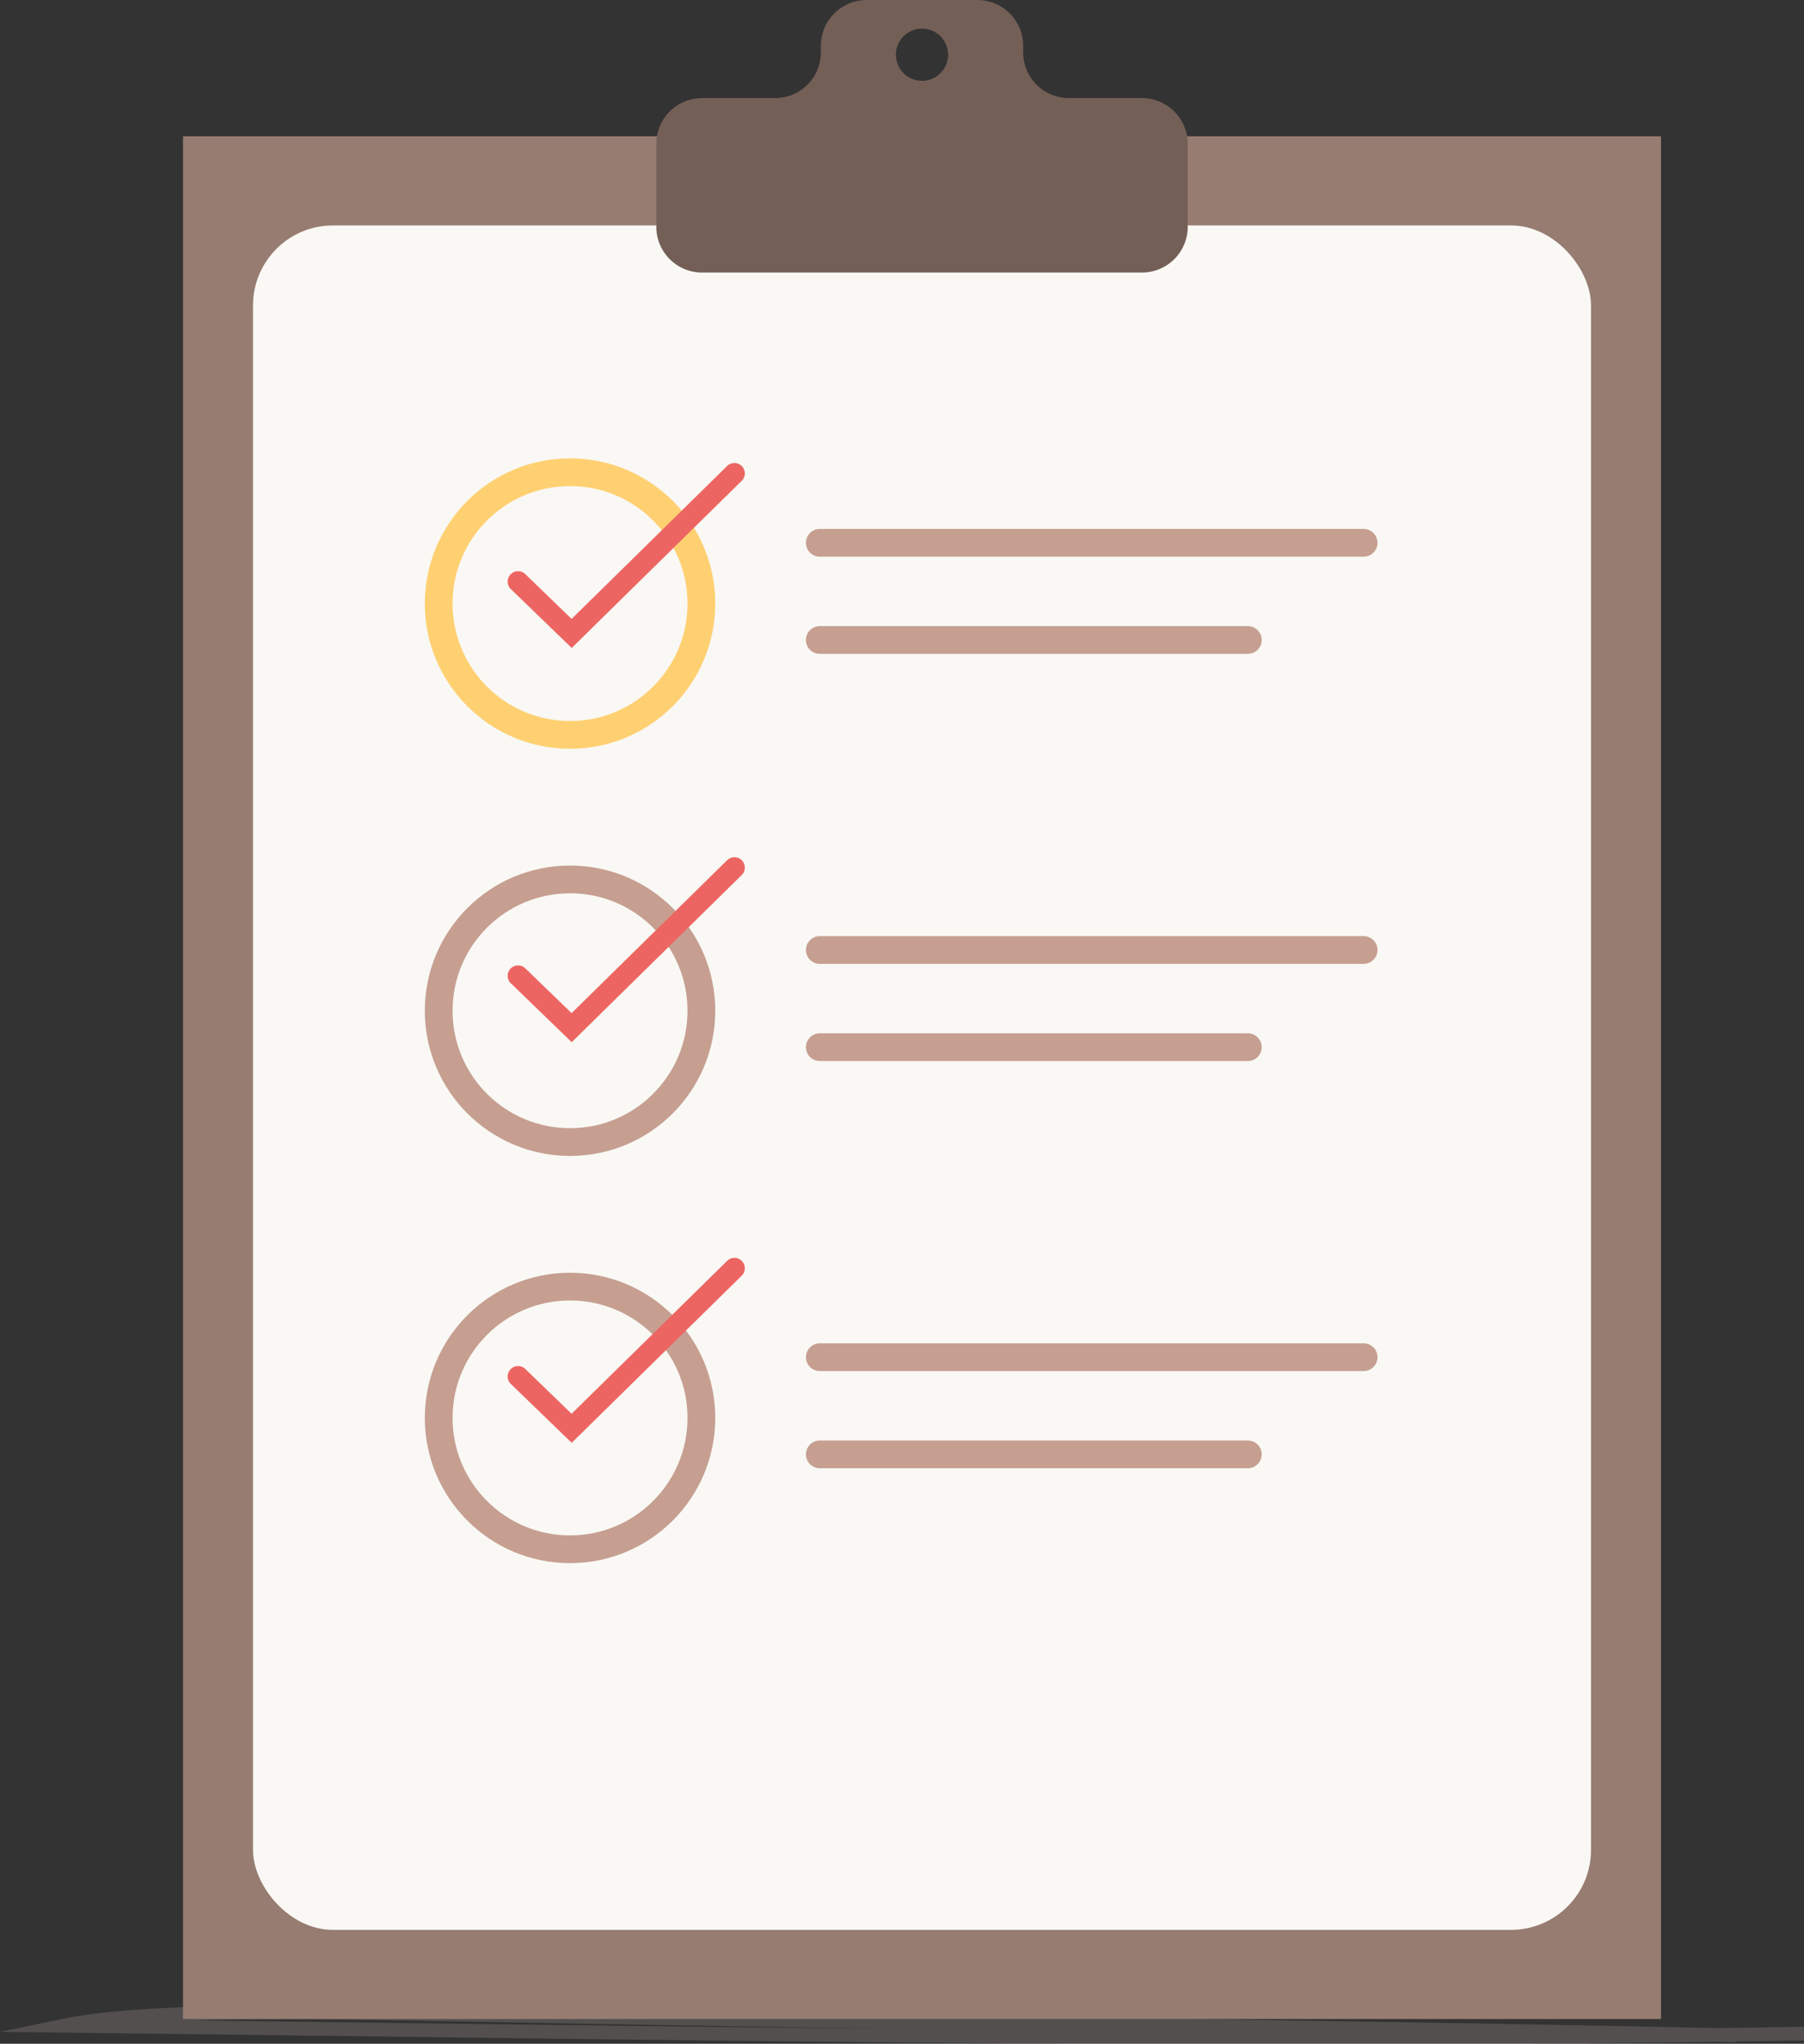 <svg xmlns="http://www.w3.org/2000/svg" width="269.311" height="305.148" viewBox="0 0 269.311 305.148">
  <rect x="0" y="0" width="269.311" height="305.148" fill="#333333" stroke="none"/>
  <g id="Grupo_2921" data-name="Grupo 2921" transform="translate(9.459)">
    <path id="Trazado_1886" data-name="Trazado 1886" d="M667.412,450.092c-85.054,1.5-172.808-.168-259.833-1.177,11.21-2.327,33.251-2.146,52.308-1.784,77.4,1.466,120.008,1.752,197.4,3.219-54.612-1.166-74.44-1.15-129.052-2.316" transform="translate(-407.579 -146.464)" fill="none" stroke="#d3c0be" stroke-miterlimit="10" stroke-width="2.051" opacity="0.2"/>
    <g id="Grupo_1101" data-name="Grupo 1101" transform="translate(17.863 0)">
      <g id="Grupo_1100" data-name="Grupo 1100">
        <g id="Grupo_1093" data-name="Grupo 1093" transform="translate(0 20.347)">
          <rect id="Rectángulo_718" data-name="Rectángulo 718" width="220.642" height="281.108" fill="#977c72"/>
          <rect id="Rectángulo_719" data-name="Rectángulo 719" width="199.742" height="254.48" rx="11.936" transform="translate(10.45 13.314)" fill="#f9f8f4"/>
        </g>
        <path id="Trazado_1887" data-name="Trazado 1887" d="M575.514,137.614H564.62a6.838,6.838,0,0,1-6.838-6.838v-.967a6.838,6.838,0,0,0-6.838-6.838H534.425a6.838,6.838,0,0,0-6.838,6.838v.967a6.838,6.838,0,0,1-6.838,6.838H509.855a6.839,6.839,0,0,0-6.839,6.838v12.374a6.838,6.838,0,0,0,6.839,6.838h65.659a6.838,6.838,0,0,0,6.838-6.838V144.452A6.838,6.838,0,0,0,575.514,137.614Zm-32.83-2.578a3.894,3.894,0,1,1,3.894-3.895A3.894,3.894,0,0,1,542.684,135.036Z" transform="translate(-432.363 -122.97)" fill="#745f57"/>
        <g id="Grupo_1095" data-name="Grupo 1095" transform="translate(38.169 70.507)">
          <ellipse id="Elipse_500" data-name="Elipse 500" cx="19.608" cy="19.608" rx="19.608" ry="19.608" fill="none" stroke="#ffd072" stroke-miterlimit="10" stroke-width="4.143"/>
          <g id="Grupo_1094" data-name="Grupo 1094" transform="translate(56.894 10.537)">
            <line id="Línea_53" data-name="Línea 53" x2="81.186" fill="none" stroke="#c69f91" stroke-linecap="round" stroke-miterlimit="10" stroke-width="4.143"/>
            <line id="Línea_54" data-name="Línea 54" x2="63.895" transform="translate(0 14.51)" fill="none" stroke="#c69f91" stroke-linecap="round" stroke-miterlimit="10" stroke-width="4.143"/>
          </g>
        </g>
        <g id="Grupo_1097" data-name="Grupo 1097" transform="translate(38.169 131.303)">
          <ellipse id="Elipse_501" data-name="Elipse 501" cx="19.608" cy="19.608" rx="19.608" ry="19.608" fill="none" stroke="#c69f91" stroke-linecap="round" stroke-miterlimit="10" stroke-width="4.143"/>
          <g id="Grupo_1096" data-name="Grupo 1096" transform="translate(56.894 10.537)">
            <line id="Línea_55" data-name="Línea 55" x2="81.186" fill="none" stroke="#c69f91" stroke-linecap="round" stroke-miterlimit="10" stroke-width="4.143"/>
            <line id="Línea_56" data-name="Línea 56" x2="63.895" transform="translate(0 14.51)" fill="none" stroke="#c69f91" stroke-linecap="round" stroke-miterlimit="10" stroke-width="4.143"/>
          </g>
        </g>
        <g id="Grupo_1099" data-name="Grupo 1099" transform="translate(38.169 192.1)">
          <ellipse id="Elipse_502" data-name="Elipse 502" cx="19.608" cy="19.608" rx="19.608" ry="19.608" fill="none" stroke="#c69f91" stroke-linecap="round" stroke-miterlimit="10" stroke-width="4.143"/>
          <g id="Grupo_1098" data-name="Grupo 1098" transform="translate(56.894 10.537)">
            <line id="Línea_57" data-name="Línea 57" x2="81.186" fill="none" stroke="#c69f91" stroke-linecap="round" stroke-miterlimit="10" stroke-width="4.143"/>
            <line id="Línea_58" data-name="Línea 58" x2="63.895" transform="translate(0 14.51)" fill="none" stroke="#c69f91" stroke-linecap="round" stroke-miterlimit="10" stroke-width="4.143"/>
          </g>
        </g>
      </g>
      <path id="Trazado_1888" data-name="Trazado 1888" d="M480.767,215.333l8,7.741,24.3-23.894" transform="translate(-430.75 -128.497)" fill="none" stroke="#ed6562" stroke-linecap="round" stroke-miterlimit="10" stroke-width="3.107"/>
      <path id="Trazado_1889" data-name="Trazado 1889" d="M480.767,278.795l8,7.741,24.3-23.894" transform="translate(-430.75 -133.1)" fill="none" stroke="#ed6562" stroke-linecap="round" stroke-miterlimit="10" stroke-width="3.107"/>
      <path id="Trazado_1890" data-name="Trazado 1890" d="M480.767,343.292l8,7.741,24.3-23.894" transform="translate(-430.75 -137.777)" fill="none" stroke="#ed6562" stroke-linecap="round" stroke-miterlimit="10" stroke-width="3.107"/>
    </g>
  </g>
</svg>
